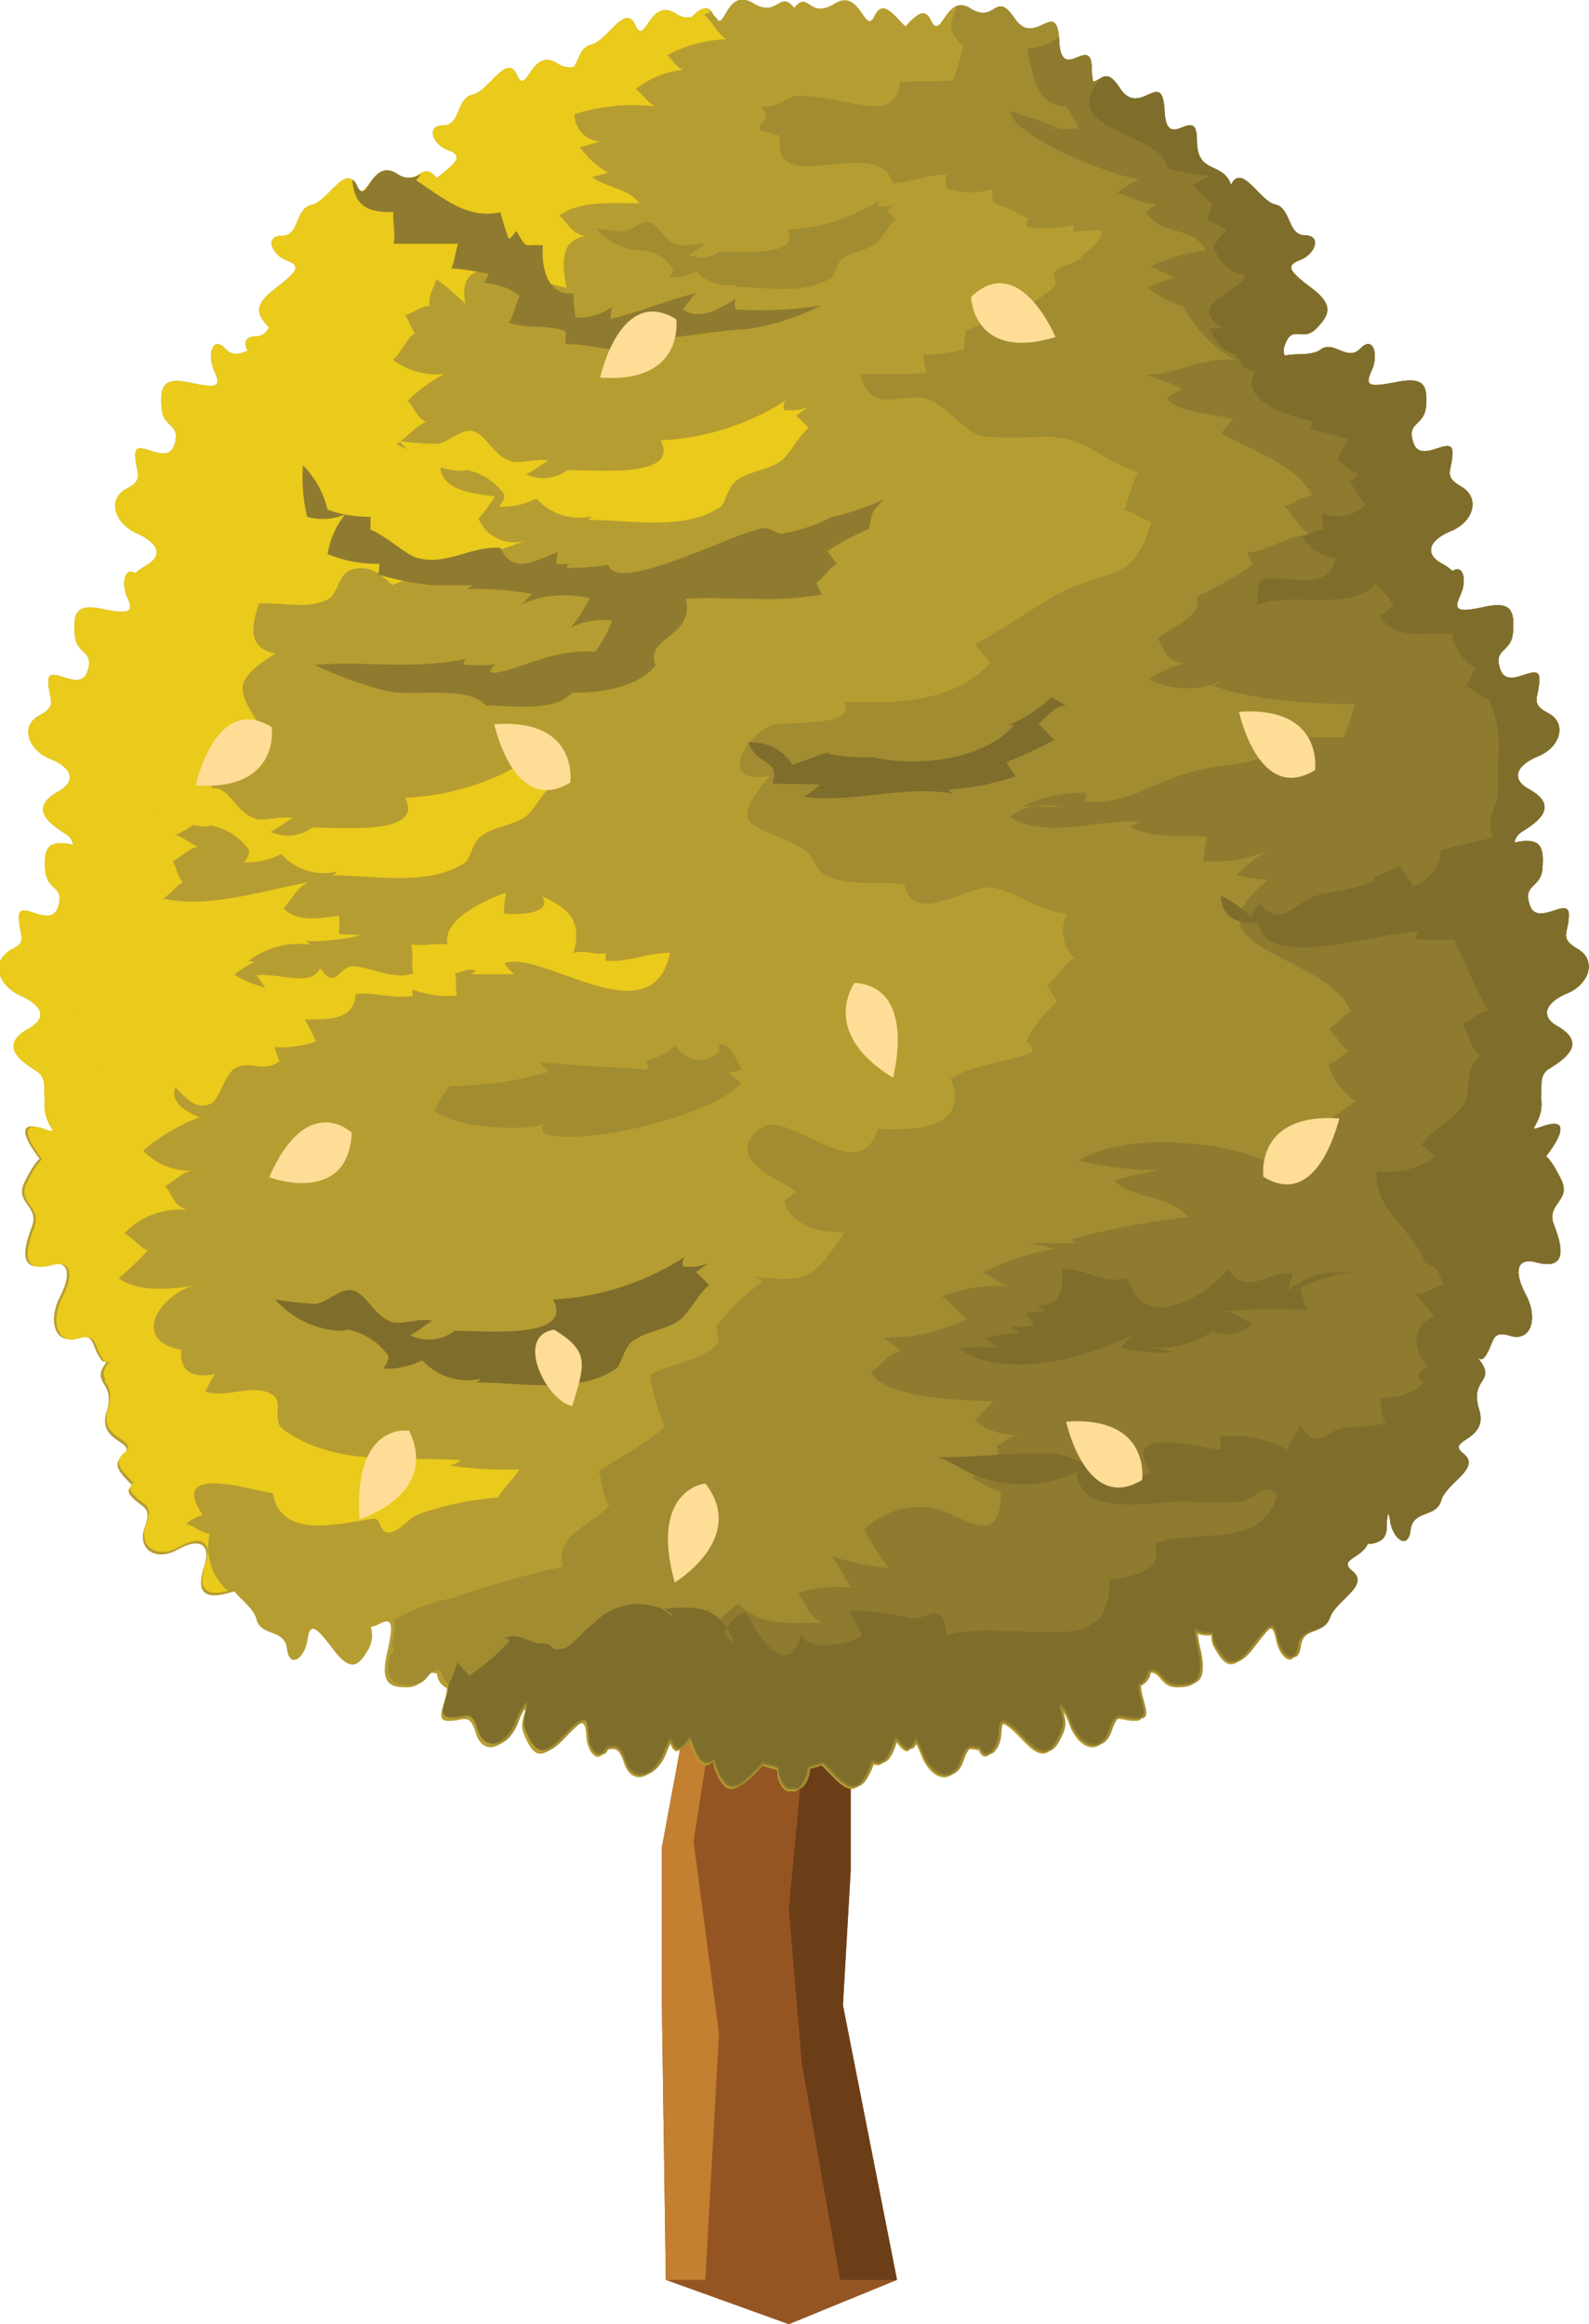 <svg xmlns="http://www.w3.org/2000/svg" viewBox="0 0 71.69 104.88"><defs><style>.cls-1{fill:#955523;}.cls-1,.cls-2,.cls-3,.cls-4,.cls-5,.cls-6,.cls-7,.cls-8,.cls-9{fill-rule:evenodd;}.cls-2{fill:#6c3e18;}.cls-3{fill:#c38031;}.cls-4{fill:#b69d31;}.cls-5{fill:#eaca1b;}.cls-6{fill:#a28c31;}.cls-7{fill:#8f7b2f;}.cls-8{fill:#7f6d2c;}.cls-9{fill:#ffdd96;}</style></defs><title>tree6</title><g id="Layer_2" data-name="Layer 2"><g id="Treeline_Front" data-name="Treeline Front"><polygon class="cls-1" points="31.08 76.78 29.86 83.37 29.86 90.48 30.04 102.88 35.59 104.88 40.47 102.88 38.03 90.48 38.38 84.42 38.38 73.09 31.77 73.35 31.08 76.78"/><polygon class="cls-2" points="36.17 93.08 37.9 102.88 40.47 102.88 38.03 90.48 38.38 84.42 38.38 73.09 36.81 73.15 35.59 86.13 36.17 93.08"/><polygon class="cls-3" points="31.29 83.09 32.82 73.31 31.77 73.35 31.08 76.78 29.86 83.37 29.86 90.48 30.04 102.88 31.82 102.88 32.44 91.78 31.29 83.09"/><path class="cls-4" d="M70.72,44.82c1-.43,1.32-1.5.46-2s-.4-.7-.4-1.55-1.42.57-1.76-.42.5-.73.57-1.68-.06-1.41-1.26-1.15h0a.7.7,0,0,1,.34-.49c.77-.48,1.68-1.17.3-1.93-.79-.43-.6-1.05.42-1.47s1.32-1.5.46-1.95-.4-.7-.4-1.55-1.42.57-1.76-.42.5-.73.57-1.68-.06-1.41-1.26-1.15-1.45.2-1.12-.51.12-1.43-.35-1.1a2.16,2.16,0,0,0-.48-.34c-.79-.43-.6-1.05.42-1.47s1.32-1.5.46-2-.4-.7-.4-1.55-1.42.57-1.76-.42.5-.73.57-1.68S64.22,17,63,17.24s-1.45.2-1.12-.51.08-1.62-.51-1-1.19-.41-1.8.05c-.38.29-1.15.15-1.61.27a.62.62,0,0,1,0-.46c.34-1,.8-.13,1.42-.76s.8-1.07-.22-1.84-1.17-1-.5-1.26,1-1.1.21-1.11-.62-1.24-1.33-1.39-1.51-1.9-2-.89l0,0C55.16,7.26,54,7.9,54,6.33,54,4.58,52.64,7,52.54,5s-1.09.34-2-1c-.6-.92-.77-.46-1.21-.31a2,2,0,0,1-.07-.54c0-1.74-1.37.71-1.47-1.31s-1.09.34-2-1-.85.26-2-.46S42.48,1.92,42,.91c-.29-.63-.71-.19-1.15.28-.53-.51-1-1.24-1.38-.5-.46,1-.62-1.26-1.81-.53s-1.15-.63-1.83.19C35.16-.48,35.1.81,34,.15S32.75,1,32.42.94a2.13,2.13,0,0,0-.23-.27c-.25-.53-.59-.27-1,.11A1,1,0,0,1,30.47.6c-1.19-.73-1.35,1.55-1.81.53s-1.25.73-2,.89c-.46.1-.54.64-.76,1a1,1,0,0,1-.77-.17c-1.19-.73-1.35,1.55-1.81.53s-1.25.73-2,.89-.52,1.39-1.33,1.39-.45.87.21,1.11.52.49-.5,1.26l0,0c-.7-.86-.75.46-1.85-.21s-1.35,1.55-1.8.54-1.25.73-2,.89-.52,1.39-1.33,1.39-.45.86.21,1.11.52.48-.5,1.26-.85,1.17-.3,1.76a.64.64,0,0,1-.59.41c-.5,0-.56.33-.36.64-.33.14-.65.28-1-.07-.59-.65-.85.26-.51,1s.09.77-1.12.51-1.33.2-1.26,1.15.91.69.57,1.68-1.76-.42-1.76.42.46,1.1-.4,1.55-.56,1.53.46,2,1.21,1,.42,1.47a2.15,2.15,0,0,0-.48.34c-.47-.33-.65.47-.35,1.1s.09.77-1.12.51-1.33.2-1.26,1.15.91.69.57,1.68-1.76-.42-1.76.42.46,1.1-.4,1.55-.56,1.53.46,1.95,1.21,1,.42,1.47c-1.39.76-.47,1.44.3,1.93a.7.7,0,0,1,.34.49h0c-1.2-.26-1.33.2-1.26,1.15s.91.69.57,1.68-1.76-.43-1.76.42.46,1.1-.4,1.55-.57,1.53.46,2,1.21,1,.42,1.47c-1.39.76-.47,1.45.3,1.93.53.33.31.86.39,1.3-.15,1.15.83,1.62,0,1.34-1.84-.66-.23,1.33-.23,1.33s-.23.13-.69,1.06.69,1.06.34,2-.69,2.12.8,1.72c.86-.23,1,.4.46,1.46s-.23,2.12.69,1.86.69.27,1.15.93c.13.19.25.15.38,0-1,1.18.35.92-.11,2.38s1.52,1.32.71,2c-.52.43,0,.86.44,1.32-.15.13-.22.27-.07.46.51.62,1,.43.64,1.44s.51,1.56,1.5,1,1.5-.21,1.19.73c-.55,1.64.51,1.42,1.35,1.16.32.39.91.81,1,1.27.23.79,1.27.4,1.38,1.33s.81.4.92-.4.35-.66,1.15.4,1.15.8,1.61,0a1.31,1.31,0,0,0,.1-1,1.07,1.07,0,0,0,.36-.12c.63-.34.67,0,.37,1.32s.09,1.54.92,1.53.69-.86,1.34-.61a.73.73,0,0,0,.44.64c0,.62-.57,1.44,0,1.48.74.06,1-.46,1.31.56s1.29.75,1.72-.4a2.29,2.29,0,0,1,.48-.83c.11.39-.3.72,0,1.36.38.85.7,1.16,1.6.21s1.14-1.05,1.18-.24.58,1.32.82.67c.42-.07.63-.21.89.59.33,1,1.29.75,1.72-.4a3.19,3.19,0,0,1,.31-.62,2.09,2.09,0,0,0,.14.32c.2.37.45,0,.74-.36a1.93,1.93,0,0,1,.11.27c.33,1,.69,1,1,.72a1.11,1.11,0,0,0,.1.43c.38.85.7,1.16,1.6.21.19-.2.35-.35.48-.48.22.1.48.13.7.22h0c0,.6.38,1.09.65.93.27.16.62-.33.65-.93h0c.22-.09.48-.12.7-.22.14.13.29.28.48.48.9.95,1.22.64,1.6-.21a1.07,1.07,0,0,0,.1-.43c.34.29.7.24,1-.72a1.82,1.82,0,0,1,.12-.27c.29.36.54.73.74.36a2,2,0,0,0,.14-.32,3.17,3.17,0,0,1,.31.62c.43,1.15,1.38,1.42,1.72.4.26-.79.47-.66.89-.59.24.65.79.08.82-.67s.28-.71,1.18.24,1.22.64,1.6-.21c.29-.64-.12-1,0-1.36a2.29,2.29,0,0,1,.48.83c.43,1.15,1.38,1.43,1.72.4s.58-.5,1.32-.56c.53,0,0-.86,0-1.48a.73.73,0,0,0,.44-.64c.65-.25.57.59,1.34.61s1.21-.16.92-1.53a7.47,7.47,0,0,1-.17-1,1.2,1.2,0,0,0,.85.18,1,1,0,0,0,.15.61c.46.8.81,1.06,1.61,0s1-1.19,1.15-.4.8,1.33.92.4S59.72,73.8,60,73s1.84-1.46,1-2.12c-.63-.52.42-.55.71-1.22l.16,0c1-.17.56-.93.77-1.36a1.47,1.47,0,0,1,.08.34c.12.8.81,1.33.92.4s1.15-.53,1.38-1.33,1.84-1.46,1-2.12,1.17-.53.71-2,.91-1.19-.11-2.38c.13.14.25.18.38,0,.46-.66.23-1.2,1.15-.93s1.26-.79.69-1.86-.39-1.69.46-1.46c1.5.4,1.15-.8.8-1.72s.8-1.06.34-2-.69-1.06-.69-1.06,1.61-2-.23-1.33c-.78.28.2-.2,0-1.34.08-.43-.13-1,.4-1.3.77-.48,1.68-1.17.3-1.93C69.51,45.86,69.7,45.24,70.72,44.82Z"/><path class="cls-5" d="M30.1,2.49a6.15,6.15,0,0,1,2.66-.72c-.37-.23-.69-.88-1-1.12a1.65,1.65,0,0,0,.3-.13c-.24-.31-.55-.07-.88.26A1,1,0,0,1,30.47.6c-1.19-.73-1.35,1.55-1.81.53s-1.25.73-2,.89c-.46.1-.54.64-.76,1a1,1,0,0,1-.77-.17c-1.19-.73-1.35,1.55-1.81.53s-1.25.73-2,.89-.52,1.39-1.33,1.39-.45.87.21,1.11.52.49-.5,1.26l0,0c-.7-.86-.75.46-1.85-.21s-1.35,1.55-1.8.54-1.25.73-2,.89-.52,1.39-1.33,1.39-.45.86.21,1.11.52.48-.5,1.26-.85,1.17-.3,1.76a.64.64,0,0,1-.59.41c-.5,0-.56.33-.36.64-.33.14-.65.28-1-.07-.59-.65-.85.26-.51,1s.09.77-1.12.51-1.33.2-1.26,1.15.91.69.57,1.68-1.76-.42-1.76.42.46,1.1-.4,1.55-.56,1.53.46,2,1.21,1,.42,1.47a2.15,2.15,0,0,0-.48.34c-.47-.33-.65.47-.35,1.1s.09.77-1.12.51-1.33.2-1.26,1.15.91.69.57,1.68-1.76-.42-1.76.42.46,1.1-.4,1.55-.56,1.53.46,1.95,1.21,1,.42,1.47c-1.39.76-.47,1.44.3,1.93a.7.7,0,0,1,.34.49h0c-1.2-.26-1.33.2-1.26,1.15s.91.69.57,1.68-1.76-.43-1.76.42.46,1.1-.4,1.55-.57,1.53.46,2,1.21,1,.42,1.47c-1.39.76-.47,1.45.3,1.93.53.33.31.86.39,1.3-.15,1.15.83,1.62,0,1.34H2.07c-1.73-.59-.17,1.35-.17,1.35s-.23.13-.69,1.06.69,1.06.34,2-.69,2.12.8,1.72c.86-.23,1,.4.46,1.46s-.23,2.12.69,1.86.69.27,1.15.93c.13.19.25.15.38,0a2.43,2.43,0,0,0-.24.31l0,0a1,1,0,0,0-.1.23v0a.5.5,0,0,0,0,.18v0a.51.51,0,0,0,.05.14l0,.07,0,.06a2.19,2.19,0,0,1,.14.25h0a1.19,1.19,0,0,1,.08.24v0a1.21,1.21,0,0,1,0,.31,2,2,0,0,1-.09.45c-.46,1.46,1.52,1.32.71,2-.52.43,0,.86.44,1.32-.15.13-.22.27-.07.46.51.62,1,.43.64,1.44s.51,1.56,1.5,1,1.5-.21,1.19.73c-.47,1.41.25,1.45,1,1.26a2.63,2.63,0,0,1-.82-2.57c-.37-.05-.82-.42-1.06-.46a1.87,1.87,0,0,1,.75-.39c-1.7-2.47,2.61-1,3.16-1,.37,2.28,3.44,1.24,4.6,1.16.27,0,.21.68.68.62s.87-.68,1.29-.82a13.46,13.46,0,0,1,3.56-.75c.31-.43.67-.81,1-1.27a17.27,17.27,0,0,1-3.12-.18,1.82,1.82,0,0,0,.49-.24c-2.78-.19-5.62.31-8-1.36-.59-.42,0-1.25-.49-1.57-.81-.58-2.1.15-3.06-.16A6.25,6.25,0,0,1,9.7,62c-.86.19-1.62,0-1.52-1.09-2.29-.43-1-2.44.55-2.9-1.05.19-2.53.3-3.37-.33a17.17,17.17,0,0,0,1.31-1.25c-.37-.14-.74-.64-1.06-.78a3.53,3.53,0,0,1,2.83-1.06c-.65-.2-.63-.67-1-1.07.45-.21.8-.71,1.41-.7a2.91,2.91,0,0,1-2.39-.9A8.4,8.4,0,0,1,9,50.42c-2.94-1.25.57-2.72,1.71-2.92-.43-.23-.58-.66-.78-.84.25,0,.52,0,.79,0a2.06,2.06,0,0,1-1.86-1,5.65,5.65,0,0,1,3-1c-.52,0-1-.45-1.32-.62A3.69,3.69,0,0,1,14,42.63a1,1,0,0,0-.21-.16,9.73,9.73,0,0,0,2.46-.26,9.23,9.23,0,0,0-.95-.06,7.29,7.29,0,0,0,0-.82c-.89.1-1.86.3-2.51-.33.37-.42.63-1,1.15-1.19-2,.35-4.56,1.22-6.59.73.22-.09.61-.57.9-.73-.23-.24-.31-.75-.46-.95.35-.14.71-.59,1.14-.65-.2-.06-.74-.47-1-.54a5.44,5.44,0,0,0,.8-.45c-.1-.15-.28-.67-.37-.78A6.51,6.51,0,0,0,10,36.28c-.34-.36-.54-1.1-.84-1.47A24.45,24.45,0,0,0,11.87,33c-1.1-1.81-1.55-2.19.56-3.51-1.29-.24-1.08-1.31-.74-2.25,1-.08,2.21.28,3.11-.2.43-.22.49-1.13,1-1.31,1.3-.43,1.64.78,2.9,1.32a4.49,4.49,0,0,1-1-.65c1.95-.78,4-1.24,6-2a1.75,1.75,0,0,1-2.11-1,7.69,7.69,0,0,0,.74-1c-1.09-.14-2.94-.3-2.35-2a2.93,2.93,0,0,1-2.09-.36c.39-.22.89-.85,1.33-1-.42-.19-.59-.75-.83-.94a6.4,6.4,0,0,1,1.68-1.23,3.26,3.26,0,0,1-2.35-.64c.37-.26.6-.94,1-1.2-.16-.18-.32-.67-.45-.83.31,0,.68-.4,1.12-.39-.08-.58.24-.86.29-1.22A12.28,12.28,0,0,1,21,13.71c-.58-2.86,3.46-.9,4.56-.72-.2-1.08-.31-2.18.88-2.33-.65-.09-.82-.62-1.21-.93.92-.7,2.48-.55,3.61-.56-.48-.69-1.43-.65-2.13-1.19.15,0,.49-.15.73-.18a4.14,4.14,0,0,1-1.29-1.18c.32,0,.63-.2,1-.23a1.24,1.24,0,0,1-1.23-1.24,8.76,8.76,0,0,1,3.63-.35c-.34-.18-.57-.57-.87-.78a4.2,4.2,0,0,1,2.13-.87C30.49,3,30.31,2.66,30.1,2.49Z"/><path class="cls-6" d="M70.72,44.82c1-.43,1.32-1.5.46-2s-.4-.7-.4-1.55-1.42.57-1.76-.42.5-.73.57-1.68-.06-1.41-1.26-1.15h0a.7.7,0,0,1,.34-.49c.77-.48,1.68-1.17.3-1.93-.79-.43-.6-1.05.42-1.47s1.32-1.5.46-1.95-.4-.7-.4-1.55-1.42.57-1.76-.42.5-.73.57-1.68-.06-1.41-1.26-1.15-1.45.2-1.12-.51.12-1.43-.35-1.1a2.16,2.16,0,0,0-.48-.34c-.79-.43-.6-1.05.42-1.47s1.32-1.5.46-2-.4-.7-.4-1.55-1.42.57-1.76-.42.5-.73.57-1.68S64.22,17,63,17.24s-1.45.2-1.12-.51.08-1.62-.51-1-1.19-.41-1.8.05c-.38.29-1.15.15-1.61.27a.62.62,0,0,1,0-.46c.34-1,.8-.13,1.42-.76s.8-1.07-.22-1.84-1.17-1-.5-1.26,1-1.1.21-1.11-.62-1.24-1.33-1.39-1.51-1.9-2-.89l0,0C55.16,7.26,54,7.9,54,6.33,54,4.58,52.64,7,52.54,5s-1.09.34-2-1c-.6-.92-.77-.46-1.21-.31a2,2,0,0,1-.07-.54c0-1.74-1.37.71-1.47-1.31s-1.09.34-2-1-.85.26-2-.46a.71.71,0,0,0-.69-.09l.05.07c-.35.87-.36,1.06.31,1.71A14.66,14.66,0,0,1,43,3.63c-.8.08-1.6,0-2.4.07-.13,1.62-1.67,1-2.73.86A8.81,8.81,0,0,0,36,4.31c-.51.06-1,.61-1.67.49a1.45,1.45,0,0,1,.25.4c-.07.31-.34.34-.31.69.23,0,.63.22.93.22-.47,3,4.42-.16,5.08,2.17.81-.08,1.6-.4,2.4-.4,0,.21,0,.39,0,.6a3,3,0,0,0,2.05.05c.07.19,0,.41.09.61a12.69,12.69,0,0,1,1.59.74.33.33,0,0,0-.08.36,6.15,6.15,0,0,0,2.17-.09.24.24,0,0,0-.07.31,10.46,10.46,0,0,1,1.31-.06c-.2.81-.73.82-1,1.25-.1.18-.95.37-1.17.62-.07.08.15.57,0,.66-1.26,1.12-2.27,1.24-4,2,0,.23-.09.61-.07.84a7.49,7.49,0,0,1-1.85.24,6.72,6.72,0,0,0,.15.82c-1,.09-2,0-3,.06.55,1.9,1.85.76,3.06,1.12.7.2,1.79,1.58,2.51,1.69a18.94,18.94,0,0,0,2.67,0c2.06,0,2.44,1,4.34,1.62-.34.4-.47,1.36-.68,1.71.36,0,.89.47,1.26.49-.74,2.58-1.63,2.15-3.78,3.06-1,.44-2.87,1.81-4.21,2.5.27.21.44.61.72.81-1.63,1.84-4.47,1.89-6.6,1.76.63,1.24-2.7.83-3.35,1.11-1.27.55-2.3,2.72,0,2.24-2.13,2.52-.62,2.08,1.53,3.33.39.23.52,1,1.12,1.24,1.11.45,2.27.15,3.41.34.4,1.91,2.82.05,3.9.14s2,1.06,3.45,1.17a1.66,1.66,0,0,0,.33,2c-.48.26-.84.95-1.26,1.26.19.18.32.55.48.72A5.18,5.18,0,0,0,46.31,47a.43.43,0,0,1,.26.47c-1.2.5-2.55.53-3.68,1.19C43.81,51.07,41,51,39.6,50.94c-.79,2.74-4-.86-5.19-.08-2.08,1.38,1.12,2.53,1.52,2.92a3.71,3.71,0,0,0-.56.42c.4,1.23,1.67,1.38,2.74,1.42-1.46,2.08-1.6,2.24-4,2,.07.1.2.09.3.21a10,10,0,0,0-2,1.91c-.26.26.15.64-.08.92-.64.74-2.2.91-3,1.37A9.37,9.37,0,0,0,30,64.39c-.94.78-2,1.35-3,2,.2.44.12,1.1.49,1.54-.78.93-2.47,1.27-2.09,2.77a41.1,41.1,0,0,0-5,1.41,9.27,9.27,0,0,0-2.66,1c.11.12.07.47-.06,1.1a1.77,1.77,0,0,1,.09.31l-.19.18c-.21,1.17.17,1.34,1,1.33s.69-.86,1.34-.61a.73.73,0,0,0,.44.64c0,.62-.57,1.44,0,1.48.74.06,1-.46,1.31.56s1.29.75,1.72-.4a2.29,2.29,0,0,1,.48-.83c.11.39-.3.72,0,1.36.38.85.7,1.16,1.6.21s1.14-1.05,1.18-.24.58,1.32.82.67c.42-.07.63-.21.89.59.33,1,1.29.75,1.72-.4a3.19,3.19,0,0,1,.31-.62,2.09,2.09,0,0,0,.14.32c.2.37.45,0,.74-.36a1.93,1.93,0,0,1,.11.27c.33,1,.69,1,1,.72a1.11,1.11,0,0,0,.1.43c.38.85.7,1.16,1.6.21.19-.2.35-.35.48-.48.22.1.48.13.7.22h0c0,.6.38,1.09.65.93.27.16.62-.33.65-.93h0c.22-.09.48-.12.7-.22.14.13.29.28.48.48.9.95,1.22.64,1.6-.21a1.07,1.07,0,0,0,.1-.43c.34.29.7.24,1-.72a1.82,1.82,0,0,1,.12-.27c.29.36.54.73.74.36a2,2,0,0,0,.14-.32,3.17,3.17,0,0,1,.31.62c.43,1.15,1.38,1.42,1.72.4.26-.79.47-.66.89-.59.24.65.79.08.82-.67s.28-.71,1.18.24,1.22.64,1.6-.21c.29-.64-.12-1,0-1.36a2.29,2.29,0,0,1,.48.83c.43,1.15,1.38,1.43,1.72.4s.58-.5,1.32-.56c.53,0,0-.86,0-1.48a.73.73,0,0,0,.44-.64c.65-.25.57.59,1.34.61s1.21-.16.92-1.53a7.47,7.47,0,0,1-.17-1,1.2,1.2,0,0,0,.85.18,1,1,0,0,0,.15.61c.46.8.81,1.06,1.61,0s1-1.19,1.15-.4.8,1.33.92.4S59.72,73.8,60,73s1.84-1.46,1-2.12c-.63-.52.42-.55.71-1.22l.16,0c1-.17.56-.93.77-1.36a1.47,1.47,0,0,1,.08.34c.12.8.81,1.33.92.4s1.15-.53,1.38-1.33,1.84-1.46,1-2.12,1.17-.53.71-2,.91-1.19-.11-2.38c.13.14.25.18.38,0,.46-.66.23-1.2,1.15-.93s1.26-.79.69-1.86-.39-1.69.46-1.46c1.5.4,1.15-.8.8-1.72s.8-1.06.34-2-.69-1.06-.69-1.06,1.61-2-.23-1.33c-.78.28.2-.2,0-1.34.08-.43-.13-1,.4-1.3.77-.48,1.68-1.17.3-1.93C69.51,45.86,69.7,45.24,70.72,44.82Z"/><path class="cls-7" d="M70.72,44.82c1-.43,1.32-1.5.46-2s-.4-.7-.4-1.55-1.42.57-1.76-.42.5-.73.57-1.68-.06-1.41-1.26-1.15h0a.7.7,0,0,1,.34-.49c.77-.48,1.68-1.17.3-1.93-.79-.43-.6-1.05.42-1.47s1.32-1.5.46-1.95-.4-.7-.4-1.55-1.42.57-1.76-.42.5-.73.57-1.68-.06-1.41-1.26-1.15-1.45.2-1.12-.51.12-1.43-.35-1.1a2.16,2.16,0,0,0-.48-.34c-.79-.43-.6-1.05.42-1.47s1.32-1.5.46-2-.4-.7-.4-1.55-1.42.57-1.76-.42.5-.73.57-1.68S64.22,17,63,17.24s-1.45.2-1.12-.51.08-1.62-.51-1-1.19-.41-1.8.05c-.38.29-1.15.15-1.61.27a.62.62,0,0,1,0-.46c.34-1,.8-.13,1.42-.76s.8-1.07-.22-1.84-1.17-1-.5-1.26,1-1.1.21-1.11-.62-1.24-1.33-1.39-1.51-1.9-2-.89l0,0C55.16,7.26,54,7.9,54,6.33,54,4.58,52.64,7,52.54,5s-1.09.34-2-1c-.6-.92-.77-.46-1.21-.31a2,2,0,0,1-.07-.54c0-1.74-1.37.71-1.47-1.31,0-.06,0-.11,0-.17a2.54,2.54,0,0,1-1.46.52c.26,1.16.44,2.62,1.78,2.61a6.24,6.24,0,0,1,.56,1,5.51,5.51,0,0,1-1,0c-.2.06-.5.14-.12,0h.12l.13,0c-.72-.31-1.47-.54-2.21-.78,0,1.12,4.76,3,5.8,3.06a7.08,7.08,0,0,0-1,.63c.61.14,1.17.55,1.82.47a3.12,3.12,0,0,0-.49.4c.66,1.11,2.08.56,2.69,1.72a8.11,8.11,0,0,0-2.5.73c.25.07.79.41,1.1.49a7.54,7.54,0,0,0-1.22.48,5.42,5.42,0,0,0,1.6.84,6.18,6.18,0,0,0,2.32,2.4c-1.42-.15-2.61.65-4,.69a9.29,9.29,0,0,1,1.61.61c-.24.14-.47.29-.69.45.72.7,2,.64,3,.93a6,6,0,0,0-.52.62c1.33.79,3.25,1.34,4.11,2.82-.45,0-.94.43-1.29.48.36.33.72,1,1.14,1.3-1,0-1.72.69-2.79.79.09.22.15.36.24.56A15.33,15.33,0,0,1,54,26.91c.17,1.06-1,1.2-1.76,1.93.41.63.33,1,1.26,1.1a3.9,3.9,0,0,0-1.65.73,3.91,3.91,0,0,0,2.85.22l-.06,0c.06,0,.5-.17.38-.05l-.31.08c1.44.65,4.78.87,6.4.85a11.29,11.29,0,0,1-.47,1.5c-1,0-2,0-3,.05,0,.22,0,.4.06.62-1.48.66-2.88.51-4.31,1-1.66.53-2.66,1.4-4.49,1.22a.37.37,0,0,0,.07-.39,6.39,6.39,0,0,0-2.84.61l.54,0a5.53,5.53,0,0,1,1.26,0,7.19,7.19,0,0,1-1.26,0,2,2,0,0,0-1.11.5c1.73,1,4,.07,5.83.2l-.4.23c1.1.57,2.33.34,3.49.46-.13.34-.13.87-.21,1.09a6.29,6.29,0,0,0,2.87-.44,5.66,5.66,0,0,0-1.36,1.07,10.74,10.74,0,0,0,1.43.22c-4.06,3.19,2.66,3.27,3.73,5.94-.35.13-.68.63-1,.77.32.24.51.79.91,1-.15.06-.62.54-.92.62a3,3,0,0,0,1.23,1.65c-.61.44-1.22.87-1.84,1.28a7.43,7.43,0,0,0,.64.58,14.66,14.66,0,0,0-2.52,1c-1.93-1.05-6.61-1.53-8.78-.18a15.12,15.12,0,0,0,3.6.43c-.62.15-1.39.27-2,.48,1.07.91,2.38.58,3.37,1.64a35.3,35.3,0,0,0-5.31,1l.21.17-2.21,0a9.6,9.6,0,0,1,1.28.27,10.38,10.38,0,0,0-3.26,1.07c.38.16.75.47,1.15.61a6.8,6.8,0,0,0-3,.46c.35.22.71.73,1.13,1a8.07,8.07,0,0,1-3.77.86,5.13,5.13,0,0,1,.8.63c-.59.06-.94.7-1.34.88.42,1.26,4.42,1.34,5.54,1.36-.25.16-.59.65-.89.87a3.08,3.08,0,0,0,2.25.64c-.56-.07-.84.34-1.25.5a1.45,1.45,0,0,1,.05.62c-.41.15-.85.71-1.2.83.38.12.84.54,1.34.6.06,2.79-1.9,1-2.87.8A3.6,3.6,0,0,0,39,69a9.42,9.42,0,0,0,1.1,1.76,14,14,0,0,1-2.61-.54c.39.39.59,1,.93,1.42a5.81,5.81,0,0,0-2.41.25c.4.54.41,1,1.08,1.34-1.37-.06-2.68.25-3.79-.86a9,9,0,0,0-1.4,1.31A10.68,10.68,0,0,1,32,72.6c-1.17,1.56-.07,2.56-.47,4.15-.56,2.2-3.14,2.16-5,1.76.13.59.57.95.78.39.42-.07.63-.21.89.59.33,1,1.29.75,1.72-.4a3.19,3.19,0,0,1,.31-.62,2.09,2.09,0,0,0,.14.32c.2.37.45,0,.74-.36a1.93,1.93,0,0,1,.11.27c.33,1,.69,1,1,.72a1.11,1.11,0,0,0,.1.43c.38.85.7,1.16,1.6.21.19-.2.35-.35.48-.48.22.1.48.13.7.22h0c0,.6.38,1.09.65.93.27.16.62-.33.65-.93h0c.22-.09.48-.12.7-.22.14.13.29.28.48.48.9.95,1.22.64,1.6-.21a1.07,1.07,0,0,0,.1-.43c.34.29.7.24,1-.72a1.82,1.82,0,0,1,.12-.27c.29.36.54.73.74.36a2,2,0,0,0,.14-.32,3.17,3.17,0,0,1,.31.62c.43,1.15,1.38,1.42,1.72.4.26-.79.47-.66.89-.59.24.65.79.08.82-.67s.28-.71,1.18.24,1.22.64,1.6-.21c.29-.64-.12-1,0-1.36a2.29,2.29,0,0,1,.48.83c.43,1.15,1.38,1.43,1.72.4s.58-.5,1.32-.56c.53,0,0-.86,0-1.48a.73.73,0,0,0,.44-.64c.65-.25.57.59,1.34.61s1.21-.16.92-1.53a7.47,7.47,0,0,1-.17-1,1.2,1.2,0,0,0,.85.18,1,1,0,0,0,.15.61c.46.8.81,1.06,1.61,0s1-1.19,1.15-.4.8,1.33.92.4S59.72,73.8,60,73s1.84-1.46,1-2.12c-.63-.52.42-.55.71-1.22l.16,0c1-.17.56-.93.77-1.36a1.47,1.47,0,0,1,.08.34c.12.8.81,1.33.92.4s1.15-.53,1.38-1.33,1.84-1.46,1-2.12,1.17-.53.71-2,.91-1.19-.11-2.38c.13.14.25.18.38,0,.46-.66.23-1.2,1.15-.93s1.26-.79.69-1.86-.39-1.69.46-1.46c1.5.4,1.15-.8.8-1.72s.8-1.06.34-2-.69-1.06-.69-1.06,1.61-2-.23-1.33c-.78.28.2-.2,0-1.34.08-.43-.13-1,.4-1.3.77-.48,1.68-1.17.3-1.93C69.51,45.86,69.7,45.24,70.72,44.82Z"/><path class="cls-8" d="M70.72,44.82c1-.43,1.32-1.5.46-2s-.4-.7-.4-1.55-1.42.57-1.76-.42.5-.73.57-1.68-.06-1.41-1.26-1.15h0a.7.7,0,0,1,.34-.49c.77-.48,1.68-1.17.3-1.93-.79-.43-.6-1.05.42-1.47s1.32-1.5.46-1.95-.4-.7-.4-1.55-1.42.57-1.76-.42.5-.73.57-1.68-.06-1.41-1.26-1.15-1.45.2-1.12-.51.12-1.43-.35-1.1a2.16,2.16,0,0,0-.48-.34c-.79-.43-.6-1.05.42-1.47s1.32-1.5.46-2-.4-.7-.4-1.55-1.42.57-1.76-.42.5-.73.57-1.68S64.22,17,63,17.24s-1.45.2-1.12-.51.08-1.62-.51-1-1.19-.41-1.8.05c-.38.29-1.15.15-1.61.27a.62.62,0,0,1,0-.46c.34-1,.8-.13,1.42-.76s.8-1.07-.22-1.84-1.17-1-.5-1.26,1-1.1.21-1.11-.62-1.24-1.33-1.39-1.51-1.9-2-.89l0,0C55.16,7.26,54,7.9,54,6.33,54,4.58,52.64,7,52.54,5s-1.09.34-2-1c-.42-.65-.64-.61-.87-.48-2.11,2.47,2.79,2.37,3,4.09a17.58,17.58,0,0,0,1.92.33,3.32,3.32,0,0,0-.8.45c.26.12.61.65.92.79-.1.21-.15.55-.26.78.31,0,.69.38.92.42-.23.16-.41.49-.62.66a1.74,1.74,0,0,0,1.46,1.38c-.29.8-2.75,1.24-1.07,2.39-.15,0-.45.05-.56,0,.27.64.52,1,1.15,1.17.41.38.05.61.95.78-.94,1.2,1.51,2.09,2.51,2.23a.42.42,0,0,1-.09.37c.54.12,1.21.3,1.76.47-.31.29-.38.71-.55.93.32.14.57.54,1,.63-.13.11-.3.25-.43.38.3.26.42.79.77,1a2,2,0,0,1-2,.41,1.71,1.71,0,0,0,.09.7c-.32,0-.66.26-1,.31a2,2,0,0,0,1.53,1c-.44,1.73-2.38.57-3.45,1a5.5,5.5,0,0,0-.09,1.11c1.5-.63,4.26.33,5.3-.94a2.92,2.92,0,0,1,.84,1c-.2.1-.4.32-.62.43.7,1.17,2.19.72,3.25.8a2.25,2.25,0,0,0,1.06,1.56c-.16.2-.26.6-.45.82.34.08.7.51,1.06.58a5.22,5.22,0,0,1,.41,2.83c0,.23,0,1.05,0,1.39,0,.72-.61,1-.2,2-.77.23-1.59.36-2.37.61A1.86,1.86,0,0,1,63.74,40c-.09-.31-.48-.64-.57-.94-.37.18-1.18.53-1.16.51,0,.46-1.57.57-2.57.83s-1.65,1.59-2.64.32a3.88,3.88,0,0,1-.37.65,4.71,4.71,0,0,0-1.34-.94c0,1,.86,1.3,1.69,1.21.23,2.3,5.86.3,7.27.41a.41.41,0,0,0-.2.33,9.79,9.79,0,0,0,1.74,0s1.34,3,1.56,3.22c-.38,0-.81.5-1.18.58.27.44.35,1.09.8,1.46-.77.7-.37,1.6-.71,2.16-.46.76-1.36,1.07-1.93,1.85.22.16.42.4.63.55a3.81,3.81,0,0,1-2.64.65c-.21,1.69,1.67,2.64,2.17,4.13.62.25.56.3.84,1-.43.07-.84.48-1.35.41.38.2.64.75.92,1-1,.41-1,1.44-.32,2.25L64,62a.52.52,0,0,0,.25.41,2.51,2.51,0,0,1-2,.63c.11.32,0,.74.27,1.19a10,10,0,0,1-1.8.17c-.86.1-1.24,1.17-2.07-.1-.08.37-.47.74-.56,1.12a4.85,4.85,0,0,0-3.07-.57,2.73,2.73,0,0,1,.07.56c-.85,0-4.59-1.23-3.19,1-1.16,1.06-3.1-.74-4.38-.81-1.68-.09-3.5.17-5.23.16.7.18,1.37.8,2.29,1a5.55,5.55,0,0,0,4-.34c.16,2.17,3.48,1.28,4.87,1.34a16.12,16.12,0,0,0,2.5,0c.79-.08.89-.93,1.67-.34-.6,2.6-3.92,1.5-5.52,2.25.44,1.37-1.21,1.45-2.05,1.63.06,1-.4,1.92-.73,1.88-.5,1-5,0-6.59.62-.24-1.75-.84-.65-1.71-.79a12.47,12.47,0,0,0-2.74-.35,7.3,7.3,0,0,1,.61,1.15c-.85.5-2.48.65-2.75-.05-.55,2.12-2,.06-2.47-1a1.3,1.3,0,0,0-.87.72,3.48,3.48,0,0,1,.33.68l-.46-.39a3,3,0,0,1,.13-.29c-.66-1.05-1.65-1-2.88-.88a1.72,1.72,0,0,1,.49.34,2.41,2.41,0,0,1-.53-.34h0a2.74,2.74,0,0,0-3.07.64c-.36.22-1,1-1.29,1.12-.83.23-.43-.23-1.06-.2s-1-.6-1.8-.19a.25.25,0,0,1,.34.07,10.4,10.4,0,0,1-1.84,1.58c-.15-.21-.37-.4-.52-.62a4.62,4.62,0,0,1-.4,1h0c0,.62-.57,1.44,0,1.48.74.06,1-.46,1.31.56s1.29.75,1.72-.4a2.29,2.29,0,0,1,.48-.83c.11.39-.3.72,0,1.36.38.85.7,1.16,1.6.21s1.14-1.05,1.18-.24.58,1.32.82.67c.42-.07.63-.21.89.59.33,1,1.29.75,1.72-.4a3.19,3.19,0,0,1,.31-.62,2.09,2.09,0,0,0,.14.32c.2.37.45,0,.74-.36a1.93,1.93,0,0,1,.11.27c.33,1,.69,1,1,.72a1.11,1.11,0,0,0,.1.43c.38.85.7,1.16,1.6.21.19-.2.35-.35.48-.48.22.1.48.13.7.22h0c0,.6.38,1.09.65.93.27.16.62-.33.65-.93h0c.22-.09.48-.12.7-.22.14.13.29.28.48.48.9.95,1.22.64,1.6-.21a1.07,1.07,0,0,0,.1-.43c.34.29.7.24,1-.72a1.82,1.82,0,0,1,.12-.27c.29.36.54.73.74.36a2,2,0,0,0,.14-.32,3.17,3.17,0,0,1,.31.62c.43,1.15,1.38,1.42,1.72.4.26-.79.47-.66.89-.59.24.65.79.08.82-.67s.28-.71,1.18.24,1.22.64,1.6-.21c.29-.64-.12-1,0-1.36a2.29,2.29,0,0,1,.48.83c.43,1.15,1.38,1.43,1.72.4s.58-.5,1.32-.56c.53,0,0-.86,0-1.48a.73.73,0,0,0,.44-.64c.65-.25.57.59,1.34.61s1.21-.16.92-1.53a7.47,7.47,0,0,1-.17-1,1.2,1.2,0,0,0,.85.18,1,1,0,0,0,.15.61c.46.8.81,1.06,1.61,0s1-1.19,1.15-.4.8,1.33.92.4S59.72,73.8,60,73s1.84-1.46,1-2.12c-.63-.52.42-.55.71-1.22l.16,0c1-.17.56-.93.77-1.36a1.47,1.47,0,0,1,.08.34c.12.8.81,1.33.92.4s1.15-.53,1.38-1.33,1.84-1.46,1-2.12,1.17-.53.71-2,.91-1.19-.11-2.38c.13.14.25.18.38,0,.46-.66.23-1.2,1.15-.93s1.26-.79.69-1.86-.39-1.69.46-1.46c1.5.4,1.15-.8.8-1.72s.8-1.06.34-2-.69-1.06-.69-1.06,1.61-2-.23-1.33c-.78.28.2-.2,0-1.34.08-.43-.13-1,.4-1.3.77-.48,1.68-1.17.3-1.93C69.51,45.86,69.7,45.24,70.72,44.82Z"/><path class="cls-8" d="M59.92,57.43a3.18,3.18,0,0,0-1.78.8c0-.09.13-.62.19-.78-1.11-.14-2.15,1.14-2.91-.21-1,1.26-3.85,3-4.55.42-1.08.33-1.87-.44-2.94-.41.09,1-.2,1.81-1.14,1.62l.35.33a4.13,4.13,0,0,0-.88.06c.09.1.3.43.4.58-.34,0-.78.08-1.1,0,.15.12.3.15.38.32a6.48,6.48,0,0,0-1.53.23c.18.1.47.32.64.43a11.16,11.16,0,0,0-1.81,0c2,1.51,5.83.46,7.95-.62a3.72,3.72,0,0,0-.63.6,6.63,6.63,0,0,0,2.53.2c-.41,0-.81-.16-1.22-.22a4.1,4.1,0,0,0,2.83-.7,1.66,1.66,0,0,0,1.81-.34c-.55-.23-.84-.63-1.52-.56a29.2,29.2,0,0,1,4-.06,8.37,8.37,0,0,1-.33-1,8.15,8.15,0,0,1,2.45-.74Z"/><path class="cls-8" d="M30.83,57.16a.41.41,0,0,1,.18-.52,12.08,12.08,0,0,1-6.06,2c1,1.88-3.27,1.37-4.52,1.42l.07,0a1.92,1.92,0,0,1-2,.19c.32-.14.73-.5,1-.65-.55-.14-1.4.19-1.83.05-.76-.24-1.13-1.24-1.71-1.41s-1.15.53-1.74.6a15.14,15.14,0,0,1-1.81-.21,4.13,4.13,0,0,0,3.2,1.42L15.4,60a2.76,2.76,0,0,0,.49,0l-.22,0a2.84,2.84,0,0,1,1.86,1.2.87.87,0,0,1-.26.56,3.6,3.6,0,0,0,1.78-.38,2.75,2.75,0,0,0,2.62.84.27.27,0,0,1-.23.16c2.1,0,4.6.54,6.33-.6.27-.18.35-.93.75-1.24.63-.5,1.53-.5,2.18-1,.34-.26.84-1.19,1.29-1.55-.06-.08-.54-.55-.59-.59a4.06,4.06,0,0,1,.64-.42A2.64,2.64,0,0,1,30.83,57.16Z"/><path class="cls-6" d="M39.61,9.31A.28.28,0,0,1,39.74,9a8.39,8.39,0,0,1-4.21,1.36c.66,1.3-2.27.95-3.14,1l.05,0a1.33,1.33,0,0,1-1.36.13c.23-.09.5-.35.71-.45-.39-.1-1,.13-1.27,0-.53-.17-.79-.86-1.19-1s-.8.37-1.21.41a10.92,10.92,0,0,1-1.25-.15,2.87,2.87,0,0,0,2.22,1l-.18,0a1.72,1.72,0,0,0,.33,0l-.16,0a2,2,0,0,1,1.29.83.61.61,0,0,1-.18.39,2.52,2.52,0,0,0,1.24-.27,1.91,1.91,0,0,0,1.82.58.19.19,0,0,1-.16.12c1.46,0,3.19.38,4.4-.42.19-.12.25-.65.52-.86.44-.34,1.06-.34,1.51-.68.24-.18.58-.83.89-1.08,0-.05-.37-.38-.41-.41a2.65,2.65,0,0,1,.45-.29A1.89,1.89,0,0,1,39.61,9.31Z"/><path class="cls-5" d="M35.38,18.5a.38.38,0,0,1,.17-.49,11.47,11.47,0,0,1-5.74,1.86c.91,1.78-3.1,1.3-4.28,1.35l.07,0a1.83,1.83,0,0,1-1.86.18c.31-.13.69-.47,1-.61-.53-.13-1.32.18-1.74,0-.72-.23-1.08-1.17-1.63-1.33s-1.09.5-1.65.57A13.9,13.9,0,0,1,18,19.9a3.93,3.93,0,0,0,3,1.35,2.37,2.37,0,0,0-.25-.05,2.53,2.53,0,0,0,.46,0l-.21,0a2.7,2.7,0,0,1,1.76,1.13.81.81,0,0,1-.25.53,3.42,3.42,0,0,0,1.69-.36,2.61,2.61,0,0,0,2.49.8.26.26,0,0,1-.21.16c2,0,4.36.51,6-.57.26-.17.33-.88.71-1.18.6-.47,1.45-.47,2.07-.93.33-.25.8-1.13,1.22-1.47-.05-.07-.51-.52-.56-.55a3.89,3.89,0,0,1,.61-.4A2.51,2.51,0,0,1,35.38,18.5Z"/><path class="cls-5" d="M23.86,34.65a.39.39,0,0,1,.17-.49A11.46,11.46,0,0,1,18.28,36c.9,1.78-3.1,1.29-4.28,1.35l.07,0a1.82,1.82,0,0,1-1.86.18c.31-.13.69-.47,1-.61-.53-.13-1.32.18-1.74,0-.72-.23-1.07-1.17-1.62-1.33s-1.09.5-1.65.56a15,15,0,0,1-1.71-.2,3.93,3.93,0,0,0,3,1.35l-.25-.05a2.69,2.69,0,0,0,.46,0l-.21,0a2.69,2.69,0,0,1,1.76,1.13.83.83,0,0,1-.25.53,3.4,3.4,0,0,0,1.69-.37,2.6,2.6,0,0,0,2.49.8.27.27,0,0,1-.21.16c2,0,4.36.51,6-.57.26-.17.33-.88.71-1.18.6-.47,1.45-.47,2.07-.93.32-.25.8-1.13,1.22-1.47-.06-.07-.51-.52-.56-.56a3.88,3.88,0,0,1,.61-.39A2.56,2.56,0,0,1,23.86,34.65Z"/><path class="cls-5" d="M4.83,47.25c-.28.37-.25,1.05-.39,1.32a3.44,3.44,0,0,0,2.27-.52c1.24.63,1.76,2.27,2.84,1.73.32-.16.61-1.32,1.06-1.58.63-.37,1.35.23,2-.32-.09-.2-.16-.43-.23-.63A4.93,4.93,0,0,0,14.25,47a9,9,0,0,0-.5-1c.91,0,2.25.09,2.29-1.14.81-.11,1.72.22,2.58.08,0-.1,0-.19,0-.29a4.35,4.35,0,0,0,2,.27c-.09-.3,0-.68-.09-1,.33-.06.52-.22.92-.13a.29.29,0,0,1-.3.17c.69,0,1.38,0,2.07,0a1.4,1.4,0,0,1-.46-.49c1.67-.66,6.67,3.43,7.47-.48-1,0-1.9.45-2.89.36a.67.67,0,0,1,0-.34c-.43.11-1-.17-1.47,0,.45-1.52-.32-2.07-1.42-2.57.52.77-1,.87-1.72.78a6.63,6.63,0,0,1,.1-.94c-.75.26-2.89,1.15-2.64,2.33-.52-.06-1.12.11-1.65,0,.14.36,0,1,.1,1.32-.87.29-1.83-.25-2.61-.33s-.82,1.16-1.59.09c-.41.87-1.82.2-2.86.32.08.13.25.37.39.56a5.12,5.12,0,0,1-1.4-.59,6.36,6.36,0,0,1,.91-.58c-2-.19-2.47,1.47-4,1.77-1,.21-2.18-.52-3.35-1,.08-.17.14-.55.26-.78a2.14,2.14,0,0,0-1-.58c0-.17.18-.32.1-.43a2.48,2.48,0,0,1-2,0,5.87,5.87,0,0,0,0-1,2.45,2.45,0,0,1-.51.4c.09.48.21.71-.45,1.05-.86.45-.57,1.53.46,2,.55.23.85.51.9.79.47-.05,1-.14,1.59-.18A1.52,1.52,0,0,0,4.83,47.25Z"/><path class="cls-7" d="M17.76,9.57c-.07.29.1,1.08,0,1.43,1,0,1.94,0,2.91,0-.09.17-.17.87-.31,1.11a12.93,12.93,0,0,1,1.69.25c-.05.15-.17.32-.2.41a2.87,2.87,0,0,1,1.61.59c-.19.27-.28.92-.5,1.19.77.31,1.72.08,2.56.4,0,.2,0,.39,0,.59,1.1-.08,2.15.52,3.23,0l-.59-.15c1.78,0,3.83-.46,5.55-.54a10.8,10.8,0,0,0,3.34-1.07,17.23,17.23,0,0,1-3.87.18,1.1,1.1,0,0,1,0-.47c-.73.45-1.65,1-2.36.47a5.12,5.12,0,0,1,.58-.73c-1.3.31-2.56.86-3.85,1.16a2,2,0,0,1,.06-.54,2.66,2.66,0,0,1-1.66.48c0-.32-.11-.75-.07-1.09-1.11.1-1.47-1-1.39-2.17-.86-.07-.67.24-1.19-.64-.15.14-.13.23-.35.34a12.41,12.41,0,0,1-.37-1.19c-1.48.31-2.52-.59-3.81-1.45a2,2,0,0,0,.23-.3.88.88,0,0,1-1.09,0c-1.19-.73-1.35,1.55-1.8.54a.57.57,0,0,0-.22-.27C16,9.28,16.52,9.59,17.76,9.57Z"/><path class="cls-7" d="M37.08,26.83a6,6,0,0,1-.25-.55c.34-.17.56-.68.93-.83-.14-.17-.32-.46-.43-.58a11.33,11.33,0,0,1,1.87-1c.2-.91.07-.67.68-1.34a11.56,11.56,0,0,1-2.35.8,7.81,7.81,0,0,1-2.25.75c-.25,0-.56-.29-.88-.24-1.24.17-6.54,3-6.95,1.65a13,13,0,0,1-1.87.14.17.17,0,0,1,.23-.17,5.31,5.31,0,0,0-.72,0s.07-.53.06-.54c-.89.31-2,1.08-2.57-.2-1.3-.1-2.46.83-3.77.45-.54-.16-1.39-1-2.1-1.27a5.79,5.79,0,0,0,0-.58A5.65,5.65,0,0,1,14.78,23a4.23,4.23,0,0,0-1.11-2,7.33,7.33,0,0,0,.19,2.32,2.56,2.56,0,0,0,1.71-.11A3.88,3.88,0,0,0,14.78,25a5.69,5.69,0,0,0,2.33.44,1.13,1.13,0,0,1-.06.48,13,13,0,0,0,2.49.49h1.79a1.45,1.45,0,0,0-.26.17A14.62,14.62,0,0,1,24,26.8a2.59,2.59,0,0,1-.53.49A4.84,4.84,0,0,1,26.6,27a5.63,5.63,0,0,1-.86,1.32A3.41,3.41,0,0,1,27.62,28a6,6,0,0,1-.76,1.4,6.73,6.73,0,0,0-2.52.37c-.55.14-2.93,1.11-2,.21a7.12,7.12,0,0,1-1.42,0,.27.27,0,0,1,.21-.28c-2.41.55-4.58.11-6.94.3a18.51,18.51,0,0,0,3.22,1.18c1.24.27,3.73-.28,4.52.66,1.21,0,3.11.3,3.87-.58,1.23,0,2.95-.19,3.78-1.24-.52-1.29,1.75-1.24,1.37-3,1-.06,2,0,3,0A14.7,14.7,0,0,0,37.08,26.83Z"/><path class="cls-8" d="M45.52,32.71a.81.81,0,0,0,.24,0c-1.38,1.62-4.54,1.93-6.4,1.44l.2,0A7.8,7.8,0,0,1,37.32,34a.4.4,0,0,1,.11-.07c-.56.16-1.15.41-1.68.58a2.11,2.11,0,0,0-2-1l.1.21c.47.85,1.33.57,1,1.63.72.06,1.45,0,2.17.06-.24.15-.48.4-.76.54,2.18.31,4.41-.52,6.71-.15l-.2-.17a11.75,11.75,0,0,0,3.07-.6,3.63,3.63,0,0,1-.43-.64,22.5,22.5,0,0,0,2.16-1c-.16-.1-.53-.6-.74-.73.37-.25.67-.77,1.26-.83l-.65-.37A6.34,6.34,0,0,1,45.52,32.71Z"/><path class="cls-6" d="M32.7,47.17c.31.13.59.77.78,1.07a6.37,6.37,0,0,1-.64.19,4.2,4.2,0,0,1,.61.43c-1.16,1.47-7.27,2.92-8.9,2.29a.33.33,0,0,1,0-.44c-.91.38-4.26.16-4.95-.62A9.85,9.85,0,0,1,20.29,49a15.53,15.53,0,0,0,4.44-.63c-.11-.14-.27-.32-.41-.46,1.66.21,3.36.22,4.88.36a.34.34,0,0,0-.07-.36c.72-.34.8-.23,1.34-.74a1.25,1.25,0,0,0,2,.26S32.31,47,32.7,47.17Z"/><path class="cls-9" d="M25.73,35.31s.41-2.91-3.43-2.63C22.3,32.68,23.19,36.86,25.73,35.31Z"/><path class="cls-9" d="M51.53,66.78s.41-2.9-3.43-2.63C48.1,64.15,49,68.33,51.53,66.78Z"/><path class="cls-9" d="M18.46,64.56s-2.52-.44-2.24,4C16.22,68.54,19.84,67.48,18.46,64.56Z"/><path class="cls-9" d="M15.87,51.11s-2-1.9-3.72,2C12.15,53.15,15.72,54.43,15.87,51.11Z"/><path class="cls-9" d="M31.82,66.94s-2.54.25-1.38,4.47C30.44,71.41,33.75,69.41,31.82,66.94Z"/><path class="cls-9" d="M57,53.1s-.41-2.9,3.43-2.63C60.4,50.47,59.51,54.65,57,53.1Z"/><path class="cls-9" d="M30.51,14.41s.41,2.9-3.43,2.63C27.08,17,28,12.85,30.51,14.41Z"/><path class="cls-9" d="M59.33,34.75s.41-2.9-3.43-2.63C55.9,32.12,56.79,36.31,59.33,34.75Z"/><path class="cls-9" d="M43.81,13.4s.09,2.94,3.81,1.81C47.62,15.21,46,11.3,43.81,13.4Z"/><path class="cls-9" d="M38.56,44.35s-1.65,2.22,1.73,4.28C40.28,48.63,41.41,44.55,38.56,44.35Z"/><path class="cls-9" d="M12.26,32.81s.41,2.9-3.43,2.63C8.83,35.44,9.72,31.25,12.26,32.81Z"/><path class="cls-9" d="M25,60c-1.83.28-.32,3.26.82,3.44C26.38,61.56,26.64,61,25,60Z"/></g></g></svg>